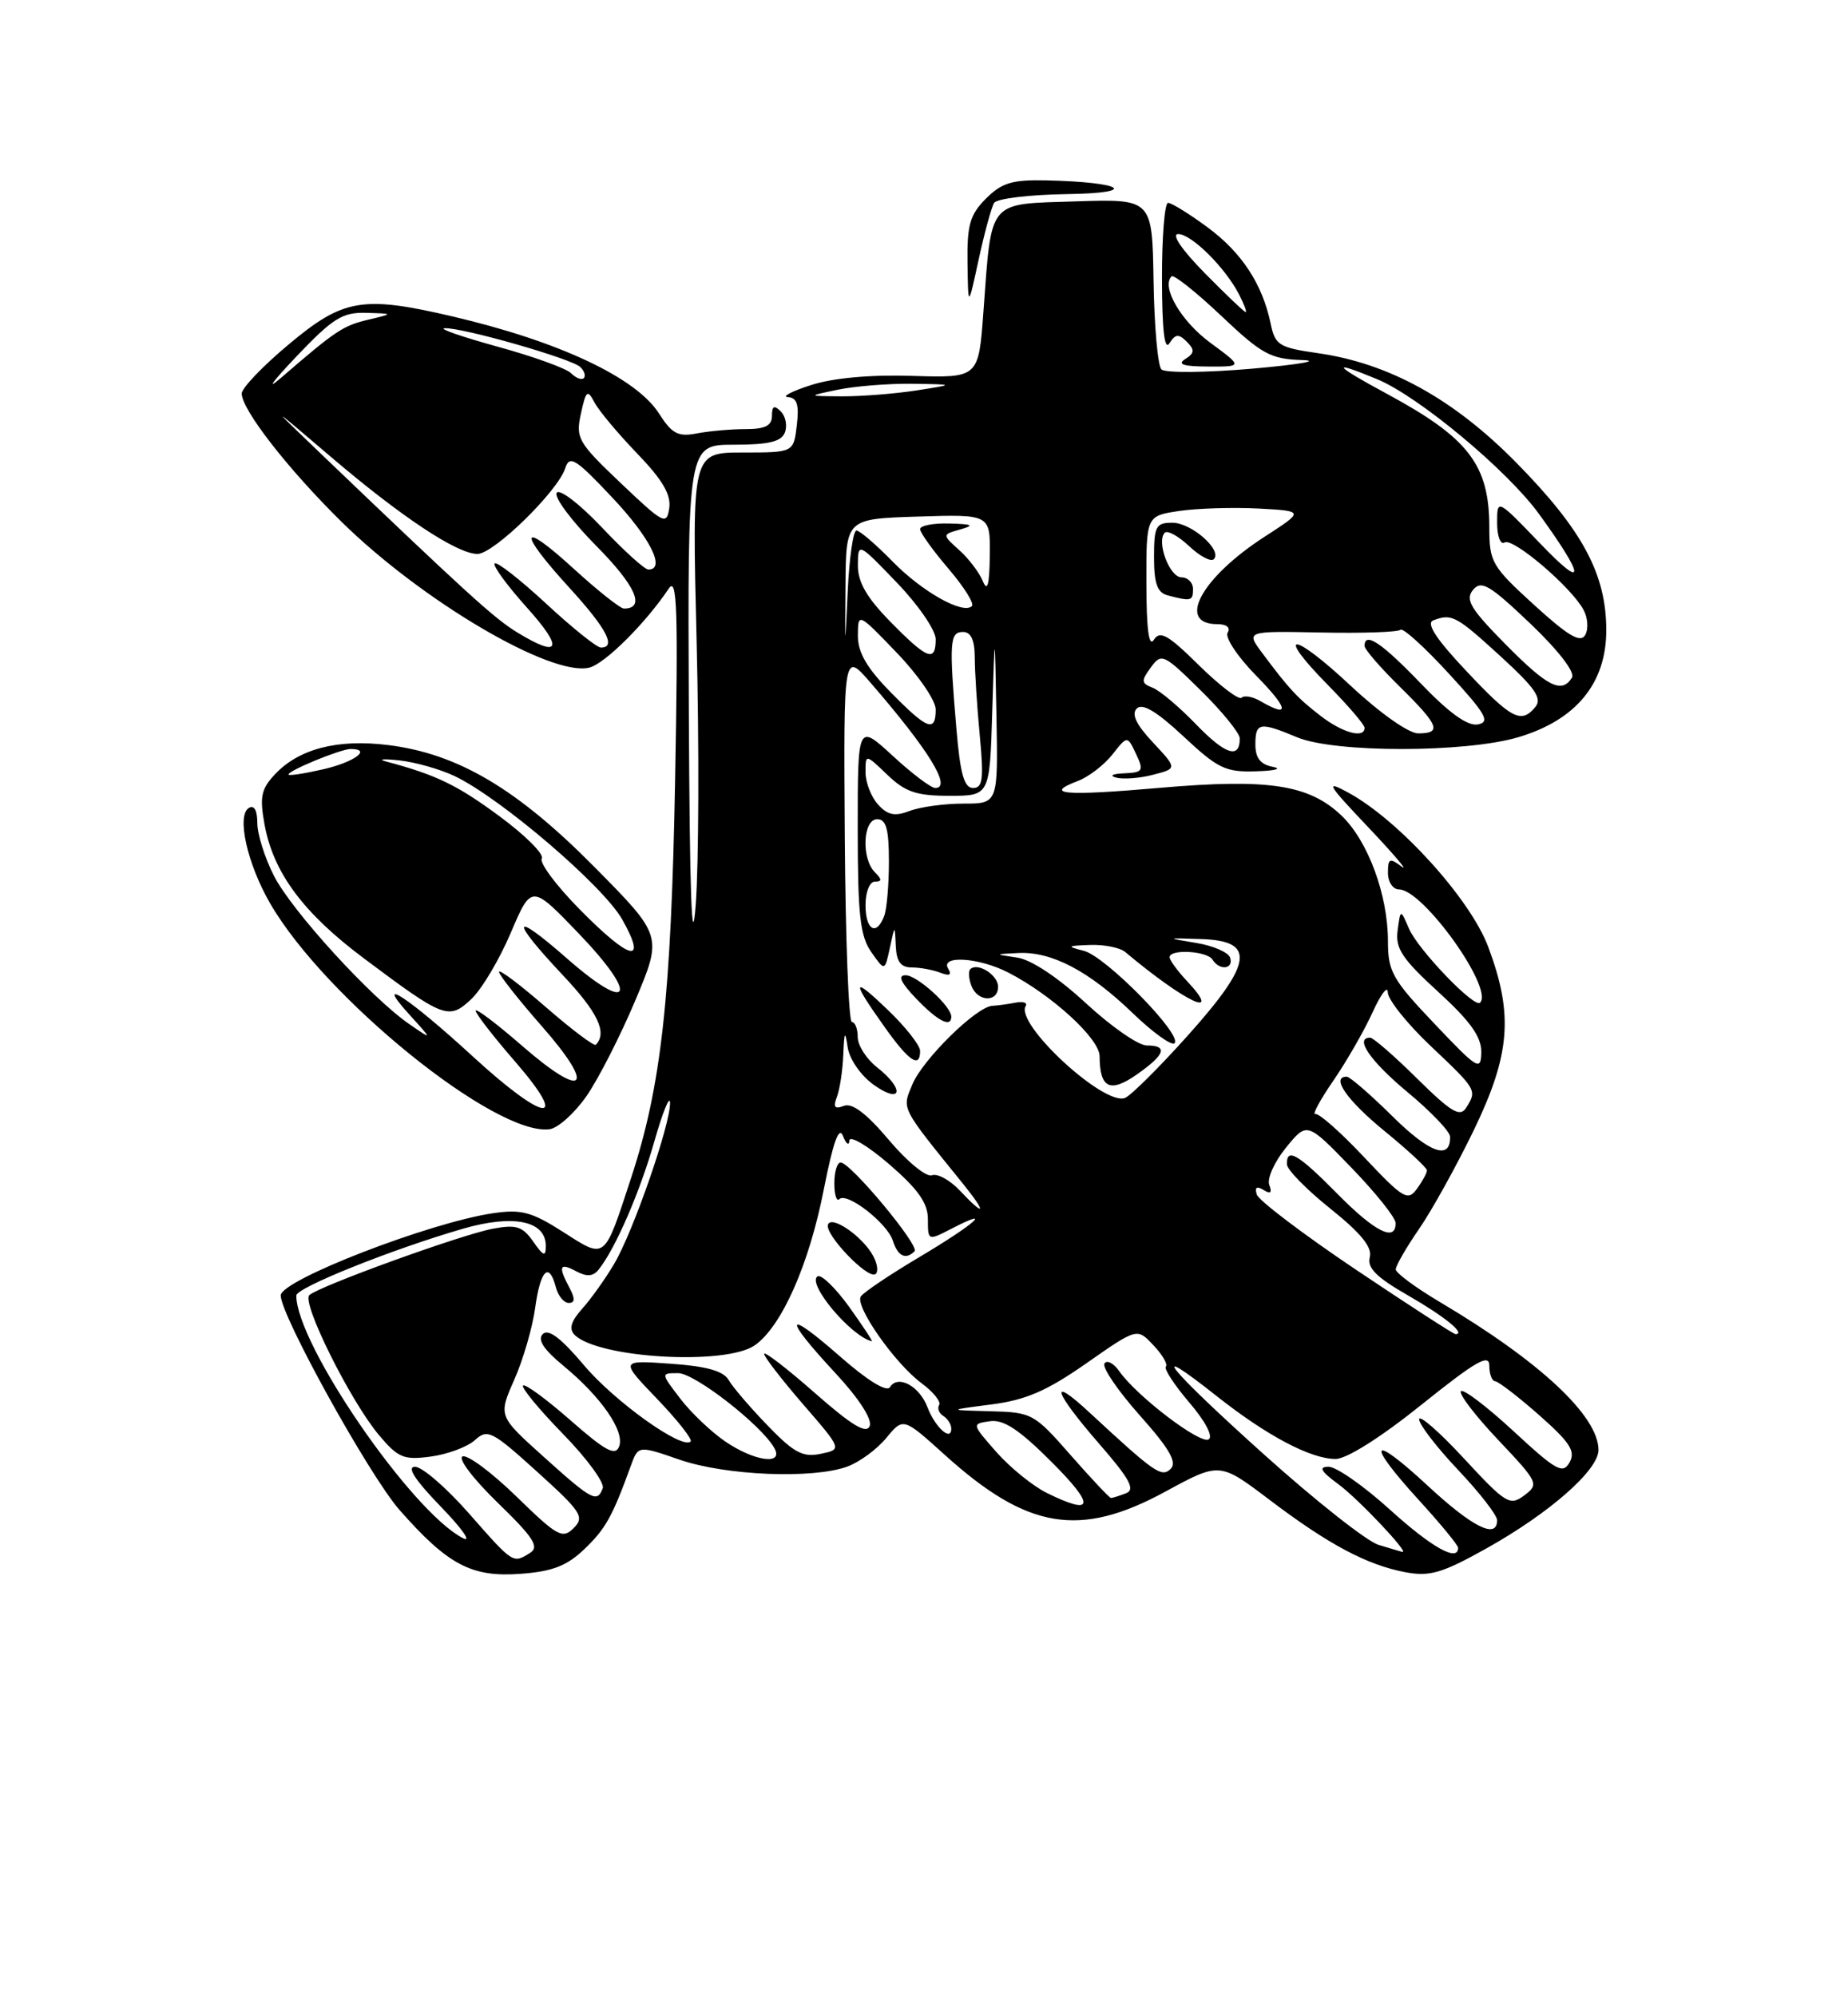 <?xml version="1.0" encoding="UTF-8" standalone="no"?>
<!DOCTYPE svg PUBLIC "-//W3C//DTD SVG 1.1//EN" "http://www.w3.org/Graphics/SVG/1.1/DTD/svg11.dtd" >
<svg xmlns="http://www.w3.org/2000/svg" xmlns:xlink="http://www.w3.org/1999/xlink" version="1.1" viewBox="0 0 237 256">
 <g >
 <path fill="currentColor"
d=" M 74.95 198.55 C 77.67 195.94 78.52 194.42 80.90 187.88 C 81.85 185.26 81.85 185.26 87.18 187.10 C 93.08 189.13 104.27 189.59 108.68 187.97 C 110.23 187.40 112.48 185.75 113.67 184.30 C 115.84 181.67 115.84 181.67 121.17 186.48 C 131.76 196.04 138.47 197.16 149.46 191.18 C 156.42 187.40 156.42 187.40 162.79 192.22 C 170.40 197.98 175.31 200.59 180.26 201.52 C 183.36 202.10 184.96 201.63 190.60 198.48 C 198.73 193.94 205.00 188.43 205.00 185.85 C 205.00 181.50 197.49 174.49 184.75 166.94 C 181.59 165.07 179.00 163.16 179.00 162.70 C 179.00 162.24 180.35 159.89 182.01 157.49 C 183.66 155.09 186.81 149.40 189.01 144.86 C 193.70 135.15 194.11 130.04 190.87 121.39 C 188.57 115.23 179.45 105.17 172.95 101.61 C 169.88 99.94 170.16 100.43 175.50 106.06 C 178.80 109.54 180.71 111.80 179.75 111.07 C 178.22 109.92 178.00 110.02 178.00 111.88 C 178.00 113.04 178.64 114.00 179.42 114.00 C 182.50 114.00 191.61 126.72 189.81 128.52 C 189.09 129.25 181.85 121.71 180.70 119.03 C 179.61 116.50 179.61 116.50 179.24 119.26 C 178.93 121.55 179.81 122.89 184.43 127.11 C 188.56 130.88 189.99 132.89 189.97 134.85 C 189.93 137.32 189.53 137.08 183.97 131.22 C 178.58 125.56 178.00 124.53 178.00 120.65 C 178.00 114.71 175.45 107.81 172.07 104.56 C 167.89 100.56 162.71 99.77 148.73 100.98 C 136.49 102.05 133.73 101.81 138.23 100.10 C 139.61 99.58 141.60 98.05 142.66 96.71 C 144.58 94.27 144.58 94.27 145.69 96.63 C 146.72 98.80 146.59 99.01 144.16 99.12 C 142.65 99.18 142.22 99.42 143.15 99.67 C 144.06 99.91 146.19 99.75 147.89 99.30 C 150.98 98.50 150.98 98.50 147.87 95.17 C 145.71 92.87 145.07 91.53 145.79 90.81 C 146.51 90.09 148.35 91.19 151.77 94.38 C 156.19 98.51 157.17 98.99 161.10 98.86 C 163.52 98.79 164.49 98.53 163.25 98.29 C 161.65 97.99 161.00 97.16 161.00 95.43 C 161.00 92.59 161.54 92.49 166.35 94.50 C 171.16 96.51 187.94 96.50 194.72 94.49 C 202.13 92.29 206.00 87.58 206.00 80.78 C 206.00 73.60 202.96 67.94 194.47 59.31 C 186.45 51.16 178.15 46.57 169.04 45.27 C 164.02 44.55 163.53 44.24 162.96 41.49 C 161.90 36.40 159.24 32.35 154.83 29.11 C 152.51 27.40 150.24 26.00 149.80 26.00 C 149.36 26.00 149.01 30.39 149.02 35.75 C 149.03 42.25 149.34 45.00 149.97 44.01 C 150.74 42.79 151.16 42.76 152.20 43.80 C 153.24 44.84 153.21 45.26 151.99 46.03 C 150.93 46.70 151.77 46.97 154.95 46.98 C 159.39 47.00 159.39 47.00 155.19 43.91 C 151.46 41.16 148.90 36.77 150.25 35.42 C 150.52 35.15 153.38 37.42 156.60 40.46 C 161.81 45.40 162.94 46.02 166.98 46.15 C 169.46 46.23 166.62 46.72 160.65 47.25 C 154.68 47.77 149.42 47.82 148.95 47.35 C 148.48 46.88 148.03 41.78 147.94 36.00 C 147.77 25.50 147.77 25.50 137.98 25.81 C 126.56 26.18 127.20 25.42 126.12 39.97 C 125.50 48.44 125.50 48.44 117.00 48.18 C 111.63 48.01 106.84 48.44 104.00 49.36 C 101.53 50.15 100.20 50.85 101.05 50.90 C 102.22 50.98 102.50 51.86 102.19 54.50 C 101.78 58.00 101.78 58.00 95.26 58.00 C 88.74 58.00 88.74 58.00 89.34 82.25 C 89.67 95.59 89.62 110.78 89.22 116.00 C 88.73 122.47 88.45 114.58 88.34 91.25 C 88.19 57.00 88.19 57.00 94.12 57.00 C 98.59 57.00 100.21 56.61 100.66 55.43 C 100.99 54.57 100.76 53.36 100.13 52.73 C 99.29 51.89 99.00 52.03 99.00 53.30 C 99.00 54.56 98.13 55.00 95.63 55.00 C 93.77 55.00 90.96 55.25 89.38 55.55 C 86.96 56.02 86.18 55.61 84.50 52.98 C 81.56 48.39 71.66 43.74 58.00 40.55 C 46.53 37.87 44.02 38.29 37.09 44.09 C 33.74 46.88 31.00 49.74 31.00 50.44 C 31.00 52.50 36.88 60.06 43.75 66.83 C 54.07 77.00 70.71 86.79 75.58 85.57 C 77.59 85.06 82.81 79.87 85.78 75.42 C 86.84 73.84 86.98 78.23 86.58 100.00 C 86.07 127.81 84.82 139.17 80.93 151.00 C 77.44 161.63 77.71 161.41 72.23 157.91 C 68.19 155.33 66.87 154.97 63.24 155.50 C 55.11 156.69 36.00 164.08 36.00 166.04 C 36.00 168.62 47.39 189.16 51.24 193.54 C 57.45 200.59 60.48 202.19 66.77 201.72 C 70.86 201.42 72.70 200.70 74.95 198.55 Z  M 75.21 140.50 C 76.74 138.30 79.56 132.77 81.48 128.22 C 84.96 119.94 84.96 119.94 76.21 111.10 C 66.30 101.09 58.72 96.61 49.81 95.50 C 43.29 94.68 38.30 95.98 35.23 99.28 C 33.48 101.15 33.28 102.17 33.94 105.75 C 35.08 111.88 38.90 117.02 46.62 122.80 C 56.97 130.55 57.55 130.77 60.44 128.06 C 61.78 126.80 64.06 122.97 65.51 119.55 C 68.16 113.34 68.16 113.34 74.26 119.69 C 82.00 127.76 80.92 130.04 72.74 122.87 C 65.60 116.61 65.32 117.70 72.19 125.00 C 76.69 129.78 77.91 132.36 76.41 133.91 C 76.20 134.13 73.31 131.96 70.01 129.09 C 66.70 126.21 64.00 124.18 64.00 124.57 C 64.00 124.96 66.48 128.11 69.52 131.57 C 76.52 139.54 74.97 141.02 66.94 134.03 C 63.67 131.19 61.00 129.17 61.00 129.55 C 61.00 129.92 63.29 132.88 66.10 136.11 C 73.19 144.30 69.87 143.88 60.66 135.43 C 52.50 127.93 47.72 124.78 52.50 130.04 C 55.50 133.34 55.50 133.34 52.50 131.27 C 47.60 127.90 37.44 116.77 35.14 112.27 C 33.96 109.97 33.00 106.91 33.00 105.48 C 33.00 103.86 32.59 103.14 31.91 103.56 C 30.32 104.54 31.71 110.74 34.66 115.82 C 41.71 127.96 63.55 145.61 70.46 144.74 C 71.54 144.61 73.67 142.70 75.21 140.50 Z  M 127.49 26.01 C 127.84 25.45 132.03 24.95 136.81 24.88 C 146.22 24.75 144.13 23.34 134.20 23.12 C 129.82 23.02 128.49 23.42 126.45 25.45 C 124.39 27.52 124.01 28.82 124.08 33.70 C 124.16 39.50 124.16 39.50 125.51 33.26 C 126.26 29.83 127.15 26.56 127.49 26.01 Z  M 60.16 194.00 C 57.26 190.70 54.14 188.00 53.23 188.00 C 52.12 188.00 53.22 189.69 56.54 193.12 C 59.27 195.93 60.54 197.75 59.37 197.15 C 52.78 193.77 38.00 172.27 38.00 166.05 C 38.00 165.04 50.31 160.11 59.37 157.49 C 65.86 155.61 70.00 156.47 70.00 159.70 C 70.00 161.13 69.70 161.02 68.38 159.13 C 67.01 157.18 66.21 156.93 63.19 157.49 C 59.16 158.25 40.94 164.84 39.67 166.00 C 38.64 166.94 44.93 179.58 48.61 183.95 C 51.06 186.86 51.78 187.16 55.26 186.69 C 57.40 186.40 59.94 185.46 60.91 184.58 C 62.53 183.11 63.11 183.41 68.90 188.65 C 74.57 193.78 74.99 194.43 73.57 195.86 C 72.14 197.29 71.47 196.92 66.25 191.83 C 63.09 188.75 59.97 186.43 59.33 186.67 C 58.68 186.92 60.69 189.56 63.82 192.60 C 68.41 197.05 69.20 198.26 67.99 199.03 C 65.78 200.42 65.86 200.48 60.16 194.00 Z  M 176.80 198.01 C 175.31 197.57 168.69 192.34 162.08 186.40 C 149.76 175.34 146.72 171.57 156.10 178.99 C 162.48 184.03 168.11 187.00 171.28 187.00 C 172.70 187.00 177.09 184.23 182.32 180.03 C 189.26 174.47 191.00 173.46 191.00 175.03 C 191.00 176.12 191.34 177.02 191.75 177.04 C 192.16 177.06 194.70 179.01 197.39 181.38 C 201.36 184.88 202.09 186.02 201.29 187.44 C 200.43 188.98 199.58 188.50 194.13 183.46 C 190.72 180.31 187.68 177.99 187.36 178.31 C 187.04 178.63 189.18 181.43 192.12 184.54 C 197.29 190.00 197.40 190.23 195.48 191.67 C 193.63 193.05 193.12 192.74 187.75 186.94 C 184.59 183.52 182.00 181.27 182.00 181.92 C 182.00 182.58 184.25 185.50 187.00 188.41 C 189.75 191.31 192.00 194.21 192.00 194.85 C 192.00 197.33 188.85 195.76 183.06 190.39 C 175.73 183.60 175.09 184.75 182.00 192.31 C 184.75 195.32 187.00 198.05 187.00 198.39 C 187.00 200.24 183.63 198.36 178.26 193.50 C 174.92 190.47 171.38 188.00 170.40 188.00 C 169.06 188.00 169.37 188.56 171.66 190.25 C 174.24 192.15 180.87 199.18 179.84 198.91 C 179.65 198.87 178.28 198.46 176.80 198.01 Z  M 134.24 191.35 C 132.45 190.46 129.55 188.11 127.79 186.12 C 124.61 182.50 124.61 182.50 126.95 182.16 C 128.71 181.91 130.71 183.23 134.89 187.41 C 140.51 193.03 140.29 194.33 134.24 191.35 Z  M 69.70 186.70 C 63.90 181.49 63.90 181.49 65.96 176.83 C 67.09 174.28 68.30 170.12 68.64 167.59 C 69.31 162.75 70.42 161.66 71.29 165.00 C 71.58 166.10 72.32 167.00 72.94 167.00 C 73.75 167.00 73.77 166.45 73.04 165.07 C 71.55 162.29 71.75 161.79 73.89 162.94 C 75.25 163.67 76.07 163.61 76.77 162.73 C 78.91 160.07 82.06 152.81 83.91 146.32 C 84.98 142.57 85.89 140.32 85.93 141.32 C 86.03 143.97 81.20 157.91 78.76 162.00 C 77.62 163.93 75.77 166.52 74.65 167.76 C 73.22 169.36 72.94 170.34 73.69 171.09 C 76.69 174.09 93.07 175.04 96.80 172.43 C 100.25 170.01 103.76 162.09 105.65 152.45 C 106.85 146.35 107.60 144.28 108.11 145.60 C 108.52 146.65 108.89 146.91 108.93 146.19 C 108.97 145.48 111.25 146.83 114.00 149.19 C 117.76 152.44 119.00 154.19 119.00 156.28 C 119.00 159.04 119.01 159.04 122.00 157.50 C 127.60 154.60 125.03 156.89 117.98 161.08 C 114.12 163.37 110.70 165.67 110.39 166.18 C 109.62 167.43 114.78 174.78 118.20 177.30 C 119.70 178.41 120.71 179.67 120.44 180.09 C 120.18 180.51 120.42 181.14 120.98 181.49 C 121.54 181.84 122.00 182.57 122.00 183.12 C 122.00 184.81 119.93 182.95 118.95 180.38 C 117.91 177.64 115.14 176.15 114.13 177.80 C 113.71 178.46 111.25 176.95 107.73 173.86 C 100.66 167.66 100.34 168.67 107.06 175.91 C 110.10 179.16 111.87 181.89 111.54 182.77 C 111.12 183.84 109.27 182.73 104.49 178.53 C 100.92 175.39 98.00 173.15 98.00 173.53 C 98.00 173.91 100.25 176.82 103.00 180.00 C 108.00 185.77 108.00 185.77 105.25 186.34 C 102.96 186.82 101.82 186.21 98.44 182.71 C 96.20 180.39 93.95 177.77 93.44 176.87 C 92.77 175.72 90.61 175.11 86.00 174.79 C 79.50 174.33 79.50 174.33 84.28 179.31 C 86.90 182.04 88.84 184.50 88.57 184.76 C 87.49 185.84 78.81 179.64 74.87 174.96 C 71.96 171.51 70.33 170.27 69.61 170.99 C 68.90 171.70 69.71 172.96 72.25 175.05 C 77.12 179.07 80.15 183.45 79.40 185.40 C 78.92 186.66 77.65 185.98 73.17 182.05 C 70.08 179.34 67.34 177.33 67.08 177.59 C 66.82 177.84 69.12 180.63 72.19 183.78 C 75.26 186.92 77.56 190.06 77.30 190.75 C 76.59 192.66 75.94 192.32 69.70 186.70 Z  M 108.92 167.53 C 107.15 165.07 105.32 163.30 104.85 163.59 C 103.43 164.47 109.07 171.23 111.81 171.92 C 111.98 171.96 110.68 169.99 108.92 167.53 Z  M 111.99 160.99 C 110.66 158.49 106.60 155.69 106.18 156.97 C 105.76 158.22 111.22 163.93 112.25 163.32 C 112.67 163.08 112.55 162.03 111.99 160.99 Z  M 117.29 160.38 C 117.98 159.69 109.08 149.00 107.81 149.00 C 107.36 149.00 107.00 150.20 107.00 151.67 C 107.00 153.13 107.29 154.05 107.64 153.70 C 108.60 152.74 113.79 156.77 114.51 159.03 C 115.14 161.02 116.15 161.51 117.29 160.38 Z  M 137.31 186.51 C 132.63 181.17 132.35 181.02 127.00 180.88 C 121.50 180.74 121.50 180.74 127.16 180.01 C 131.57 179.44 134.25 178.28 139.32 174.74 C 145.83 170.19 145.83 170.19 147.92 172.42 C 149.08 173.64 149.79 174.87 149.52 175.15 C 149.24 175.43 150.59 177.50 152.52 179.76 C 154.57 182.15 155.61 184.12 155.01 184.49 C 153.93 185.16 145.79 178.96 143.54 175.75 C 142.81 174.71 141.95 174.27 141.64 174.77 C 141.33 175.27 143.37 178.26 146.17 181.41 C 149.95 185.64 150.98 187.42 150.15 188.25 C 148.98 189.42 148.12 188.82 139.75 181.07 C 134.44 176.14 135.10 178.31 140.98 185.07 C 144.91 189.59 145.63 190.93 144.40 191.40 C 143.54 191.73 142.68 192.00 142.48 192.00 C 142.29 192.00 139.96 189.53 137.31 186.51 Z  M 93.00 184.75 C 91.19 183.51 88.59 181.04 87.23 179.25 C 84.74 176.00 84.74 176.00 86.97 176.00 C 89.10 176.00 97.62 182.63 99.30 185.59 C 100.57 187.83 96.78 187.33 93.00 184.75 Z  M 173.91 162.75 C 167.15 158.21 161.42 153.87 161.18 153.11 C 160.89 152.18 161.17 151.99 162.04 152.52 C 162.94 153.08 163.17 152.88 162.78 151.87 C 162.47 151.06 163.44 148.92 164.92 147.10 C 167.62 143.78 167.62 143.78 173.29 149.64 C 176.41 152.86 178.97 156.06 178.98 156.75 C 179.02 159.25 176.32 157.89 171.50 153.00 C 166.48 147.91 164.96 147.02 165.05 149.25 C 165.07 149.94 167.58 152.49 170.62 154.92 C 174.55 158.07 176.01 159.86 175.67 161.15 C 175.31 162.51 176.54 163.73 180.58 166.04 C 185.28 168.74 188.06 171.00 186.66 171.00 C 186.42 171.00 180.68 167.29 173.91 162.75 Z  M 123.07 152.57 C 121.81 151.24 120.21 150.37 119.51 150.64 C 118.80 150.91 116.33 148.88 114.01 146.13 C 111.14 142.73 109.30 141.33 108.23 141.74 C 107.04 142.20 106.82 141.91 107.33 140.59 C 107.70 139.63 108.07 137.19 108.15 135.17 C 108.27 132.19 108.38 132.01 108.71 134.23 C 108.95 135.78 110.39 137.85 112.06 139.05 C 115.67 141.61 116.06 139.62 112.50 136.82 C 111.12 135.74 110.00 133.99 110.00 132.93 C 110.00 131.87 109.66 131.00 109.25 131.00 C 108.84 131.00 108.43 120.31 108.34 107.25 C 108.18 83.50 108.18 83.50 111.64 87.50 C 119.12 96.13 122.11 101.00 119.95 101.00 C 119.40 101.00 116.94 99.14 114.48 96.87 C 110.00 92.75 110.00 92.75 110.00 106.15 C 110.00 117.26 110.30 119.98 111.74 122.03 C 113.47 124.50 113.47 124.50 114.12 121.50 C 114.76 118.50 114.76 118.50 114.88 121.25 C 114.97 123.25 115.52 124.00 116.92 124.00 C 117.97 124.00 119.62 124.30 120.58 124.67 C 121.77 125.13 122.10 124.97 121.61 124.17 C 120.51 122.40 125.53 122.71 129.30 124.65 C 134.90 127.53 141.00 133.11 141.02 135.37 C 141.04 139.48 142.34 140.13 145.78 137.73 C 149.44 135.17 149.84 134.00 147.06 134.00 C 145.99 134.00 142.48 131.56 139.27 128.59 C 135.71 125.30 132.26 123.00 130.46 122.74 C 127.50 122.30 127.50 122.30 130.60 122.15 C 134.87 121.94 139.65 124.45 145.23 129.82 C 147.83 132.33 150.26 134.08 150.63 133.71 C 151.69 132.65 141.79 122.57 139.00 121.87 C 136.75 121.30 136.83 121.22 139.79 121.12 C 141.60 121.05 143.63 121.46 144.29 122.01 C 152.06 128.52 157.00 130.82 152.17 125.68 C 150.98 124.41 150.00 123.06 150.00 122.69 C 150.00 121.61 154.81 121.88 155.50 123.00 C 156.39 124.44 158.24 124.23 157.76 122.75 C 157.53 122.06 155.58 121.21 153.42 120.86 C 149.50 120.21 149.50 120.21 154.00 120.36 C 161.08 120.58 160.71 123.36 152.40 132.65 C 148.68 136.80 145.02 140.44 144.27 140.73 C 141.55 141.77 130.14 131.21 131.54 128.94 C 131.80 128.52 131.22 128.33 130.25 128.51 C 129.29 128.70 127.94 128.88 127.25 128.92 C 125.19 129.05 118.32 135.81 117.00 139.01 C 115.67 142.22 115.42 141.74 123.52 151.75 C 126.60 155.57 126.34 156.05 123.07 152.57 Z  M 118.00 134.70 C 118.00 133.99 116.14 131.63 113.87 129.45 C 109.23 125.00 109.13 125.58 113.50 131.71 C 116.58 136.04 118.00 136.98 118.00 134.70 Z  M 122.00 130.31 C 122.00 128.97 117.62 125.00 116.14 125.00 C 115.09 125.00 115.51 125.92 117.50 128.00 C 120.26 130.88 122.00 131.77 122.00 130.31 Z  M 128.00 126.47 C 128.00 124.96 125.36 123.30 124.43 124.23 C 124.17 124.50 124.24 125.45 124.58 126.36 C 125.38 128.43 128.00 128.52 128.00 126.47 Z  M 174.96 148.34 C 171.96 145.14 169.13 142.65 168.69 142.79 C 168.24 142.93 169.28 141.01 170.99 138.52 C 172.70 136.03 174.97 132.08 176.03 129.75 C 177.09 127.41 177.97 126.26 177.98 127.19 C 177.99 128.12 180.47 131.23 183.50 134.09 C 189.41 139.68 189.45 139.74 188.02 142.00 C 187.24 143.23 186.10 142.54 181.75 138.25 C 178.83 135.36 176.11 133.00 175.72 133.00 C 173.66 133.00 175.72 136.00 180.53 140.00 C 183.51 142.47 185.96 145.04 185.97 145.69 C 186.04 148.74 183.37 147.81 178.62 143.12 C 175.77 140.30 173.11 138.00 172.72 138.00 C 170.63 138.00 172.72 141.01 177.55 144.96 C 180.55 147.41 183.00 149.68 183.00 150.01 C 183.00 150.35 182.42 151.41 181.71 152.38 C 180.54 153.99 179.95 153.63 174.96 148.34 Z  M 111.00 116.00 C 111.00 114.33 111.53 113.00 112.20 113.00 C 113.13 113.00 113.13 112.73 112.20 111.80 C 110.44 110.04 110.66 105.00 112.50 105.00 C 113.65 105.00 114.00 106.27 114.00 110.42 C 114.00 113.40 113.73 116.55 113.39 117.42 C 112.39 120.03 111.00 119.21 111.00 116.00 Z  M 112.60 103.11 C 111.72 102.14 111.00 100.28 111.00 98.98 C 111.00 96.63 111.00 96.63 113.80 99.31 C 116.11 101.52 117.53 102.00 121.77 102.00 C 126.93 102.00 126.93 102.00 127.25 91.25 C 127.58 80.50 127.58 80.50 127.79 91.75 C 128.00 103.00 128.00 103.00 123.57 103.00 C 121.13 103.00 118.02 103.42 116.66 103.94 C 114.75 104.67 113.84 104.48 112.60 103.11 Z  M 122.65 93.35 C 121.71 82.28 121.80 81.00 123.50 81.00 C 124.52 81.00 125.00 82.03 125.01 84.25 C 125.01 86.04 125.30 90.54 125.65 94.25 C 126.18 99.86 126.04 101.00 124.79 101.00 C 123.65 101.00 123.14 99.19 122.65 93.35 Z  M 153.41 92.86 C 151.26 90.63 148.75 88.51 147.83 88.15 C 146.35 87.58 146.32 87.27 147.59 85.55 C 148.96 83.67 149.21 83.79 154.01 88.51 C 156.75 91.21 159.00 93.98 159.00 94.65 C 159.00 97.33 157.15 96.73 153.41 92.86 Z  M 169.38 91.77 C 166.37 89.45 165.34 88.34 161.87 83.69 C 159.78 80.88 159.78 80.88 169.42 81.07 C 174.73 81.18 179.31 81.02 179.61 80.72 C 179.91 80.43 182.70 82.95 185.80 86.33 C 190.57 91.51 191.15 92.54 189.54 92.85 C 188.23 93.10 185.88 91.42 182.22 87.61 C 177.18 82.37 175.00 80.91 175.00 82.79 C 175.00 83.23 177.03 85.57 179.50 88.00 C 184.54 92.95 184.96 94.00 181.88 94.00 C 180.66 94.00 176.99 91.41 173.27 87.94 C 165.74 80.89 163.39 80.78 170.31 87.81 C 172.89 90.43 175.00 92.89 175.00 93.28 C 175.00 94.70 172.21 93.95 169.38 91.77 Z  M 114.21 88.71 C 111.15 85.60 110.01 83.61 110.02 81.46 C 110.04 78.50 110.04 78.50 115.02 83.68 C 117.76 86.52 120.00 89.78 120.00 90.93 C 120.00 93.93 118.93 93.52 114.21 88.71 Z  M 187.97 85.92 C 184.17 81.89 182.87 79.88 183.80 79.52 C 186.18 78.61 186.73 78.90 192.44 84.12 C 196.90 88.20 197.81 89.52 196.90 90.62 C 195.08 92.82 193.84 92.17 187.97 85.92 Z  M 161.67 89.88 C 160.67 89.29 159.57 89.09 159.23 89.43 C 158.90 89.77 156.44 87.90 153.77 85.28 C 149.80 81.36 148.76 80.77 147.98 82.00 C 147.34 83.01 147.03 80.68 147.02 74.81 C 147.00 66.12 147.00 66.12 151.25 65.49 C 153.59 65.15 158.15 65.01 161.39 65.18 C 167.28 65.50 167.28 65.50 162.17 68.80 C 154.05 74.05 150.83 80.00 156.12 80.00 C 157.31 80.00 157.85 80.44 157.44 81.09 C 157.07 81.69 158.71 84.17 161.09 86.59 C 165.26 90.84 165.49 92.09 161.67 89.88 Z  M 153.00 75.50 C 153.00 74.67 152.33 74.00 151.52 74.00 C 149.99 74.00 148.27 69.39 149.38 68.28 C 149.73 67.94 151.13 68.71 152.50 70.00 C 153.87 71.29 155.29 72.04 155.66 71.68 C 156.81 70.53 152.80 67.00 150.35 67.00 C 148.24 67.00 148.00 67.45 148.00 71.43 C 148.00 74.80 148.42 75.96 149.75 76.31 C 152.76 77.10 153.00 77.04 153.00 75.50 Z  M 193.05 82.55 C 188.57 78.01 187.88 76.85 188.91 75.61 C 189.97 74.33 191.02 74.95 196.23 79.90 C 199.86 83.36 202.02 86.16 201.60 86.85 C 200.29 88.96 198.48 88.05 193.05 82.55 Z  M 114.21 79.71 C 111.15 76.60 110.01 74.61 110.02 72.46 C 110.04 69.50 110.04 69.50 115.02 74.68 C 117.76 77.52 120.00 80.78 120.00 81.93 C 120.00 84.93 118.93 84.52 114.21 79.71 Z  M 66.32 81.05 C 63.40 79.28 59.75 75.95 41.00 58.01 C 34.50 51.79 34.50 51.79 42.32 58.46 C 51.43 66.23 58.62 71.00 61.23 71.00 C 63.32 71.00 71.57 62.94 72.50 59.99 C 73.04 58.29 73.83 58.79 78.52 63.77 C 83.39 68.93 85.43 73.00 83.15 73.00 C 82.67 73.00 79.98 70.56 77.16 67.57 C 74.31 64.57 71.74 62.60 71.39 63.17 C 71.04 63.74 73.34 66.81 76.50 70.00 C 81.55 75.10 82.82 78.00 80.02 78.00 C 79.55 78.00 76.65 75.70 73.58 72.90 C 66.65 66.56 66.30 67.98 73.00 75.31 C 77.79 80.55 79.08 83.00 77.06 83.00 C 76.54 83.00 73.37 80.46 70.03 77.36 C 66.68 74.26 63.72 71.95 63.44 72.22 C 63.17 72.50 65.02 75.03 67.56 77.86 C 72.34 83.17 71.85 84.43 66.32 81.05 Z  M 108.43 75.00 C 108.50 66.50 108.50 66.50 117.75 66.21 C 127.00 65.92 127.00 65.92 126.94 71.21 C 126.89 74.96 126.64 75.92 126.05 74.50 C 125.60 73.40 124.24 71.60 123.02 70.51 C 120.81 68.52 120.81 68.52 123.15 67.86 C 125.03 67.33 124.75 67.18 121.75 67.10 C 119.69 67.04 118.00 67.37 118.00 67.82 C 118.00 68.27 119.63 70.54 121.62 72.87 C 123.61 75.19 124.97 77.36 124.65 77.68 C 123.52 78.81 118.25 75.84 114.44 71.94 C 112.32 69.77 110.25 68.00 109.84 68.00 C 109.42 68.00 108.92 71.49 108.72 75.75 C 108.36 83.50 108.36 83.50 108.43 75.00 Z  M 196.75 77.54 C 191.31 72.58 191.00 72.04 191.00 67.60 C 191.00 59.58 188.35 56.13 177.87 50.48 C 170.97 46.76 170.51 46.07 176.63 48.61 C 181.95 50.82 193.28 60.25 197.36 65.86 C 203.32 74.07 203.41 75.80 197.56 69.70 C 192.00 63.91 192.00 63.91 192.00 67.01 C 192.00 68.74 192.43 69.86 192.96 69.53 C 194.03 68.87 201.55 75.28 203.09 78.18 C 203.64 79.19 203.73 80.65 203.29 81.40 C 202.69 82.45 201.11 81.51 196.75 77.54 Z  M 79.62 61.93 C 74.12 56.71 73.81 56.16 74.50 53.02 C 75.15 50.03 75.34 49.87 76.24 51.58 C 76.80 52.64 79.26 55.58 81.71 58.12 C 84.95 61.48 86.08 63.40 85.83 65.12 C 85.50 67.35 85.12 67.16 79.62 61.93 Z  M 37.97 45.74 C 42.70 40.77 43.91 40.01 46.97 40.10 C 50.50 40.20 50.50 40.20 47.21 40.98 C 43.98 41.75 43.07 42.36 36.00 48.46 C 34.08 50.12 34.96 48.90 37.97 45.74 Z  M 107.50 49.94 C 109.70 49.49 113.97 49.15 117.00 49.19 C 122.50 49.27 122.50 49.27 117.50 50.05 C 114.75 50.47 110.47 50.81 108.00 50.80 C 103.50 50.77 103.50 50.77 107.50 49.94 Z  M 73.23 47.83 C 72.61 47.21 68.37 45.68 63.80 44.43 C 59.24 43.17 56.18 42.12 57.02 42.07 C 59.28 41.96 73.35 45.98 74.43 47.05 C 74.95 47.55 75.14 48.19 74.87 48.47 C 74.59 48.74 73.86 48.46 73.23 47.83 Z  M 154.50 35.00 C 151.55 32.00 150.19 30.00 151.10 30.00 C 152.80 30.00 157.14 34.30 158.91 37.75 C 159.55 38.99 159.93 40.00 159.75 40.00 C 159.57 40.00 157.21 37.75 154.50 35.00 Z  M 74.29 116.50 C 71.31 113.48 69.15 110.57 69.48 110.03 C 69.81 109.50 67.36 107.05 64.03 104.60 C 58.59 100.59 55.93 99.31 49.50 97.60 C 48.40 97.30 49.16 97.24 51.20 97.46 C 53.23 97.68 56.42 98.58 58.28 99.46 C 64.18 102.26 77.39 113.56 79.81 117.87 C 83.08 123.69 80.81 123.13 74.29 116.50 Z  M 37.00 99.27 C 37.00 98.75 43.71 96.00 44.97 96.00 C 47.72 96.00 45.49 97.66 41.50 98.59 C 39.02 99.16 37.00 99.47 37.00 99.27 Z "/>
</g>
</svg>
